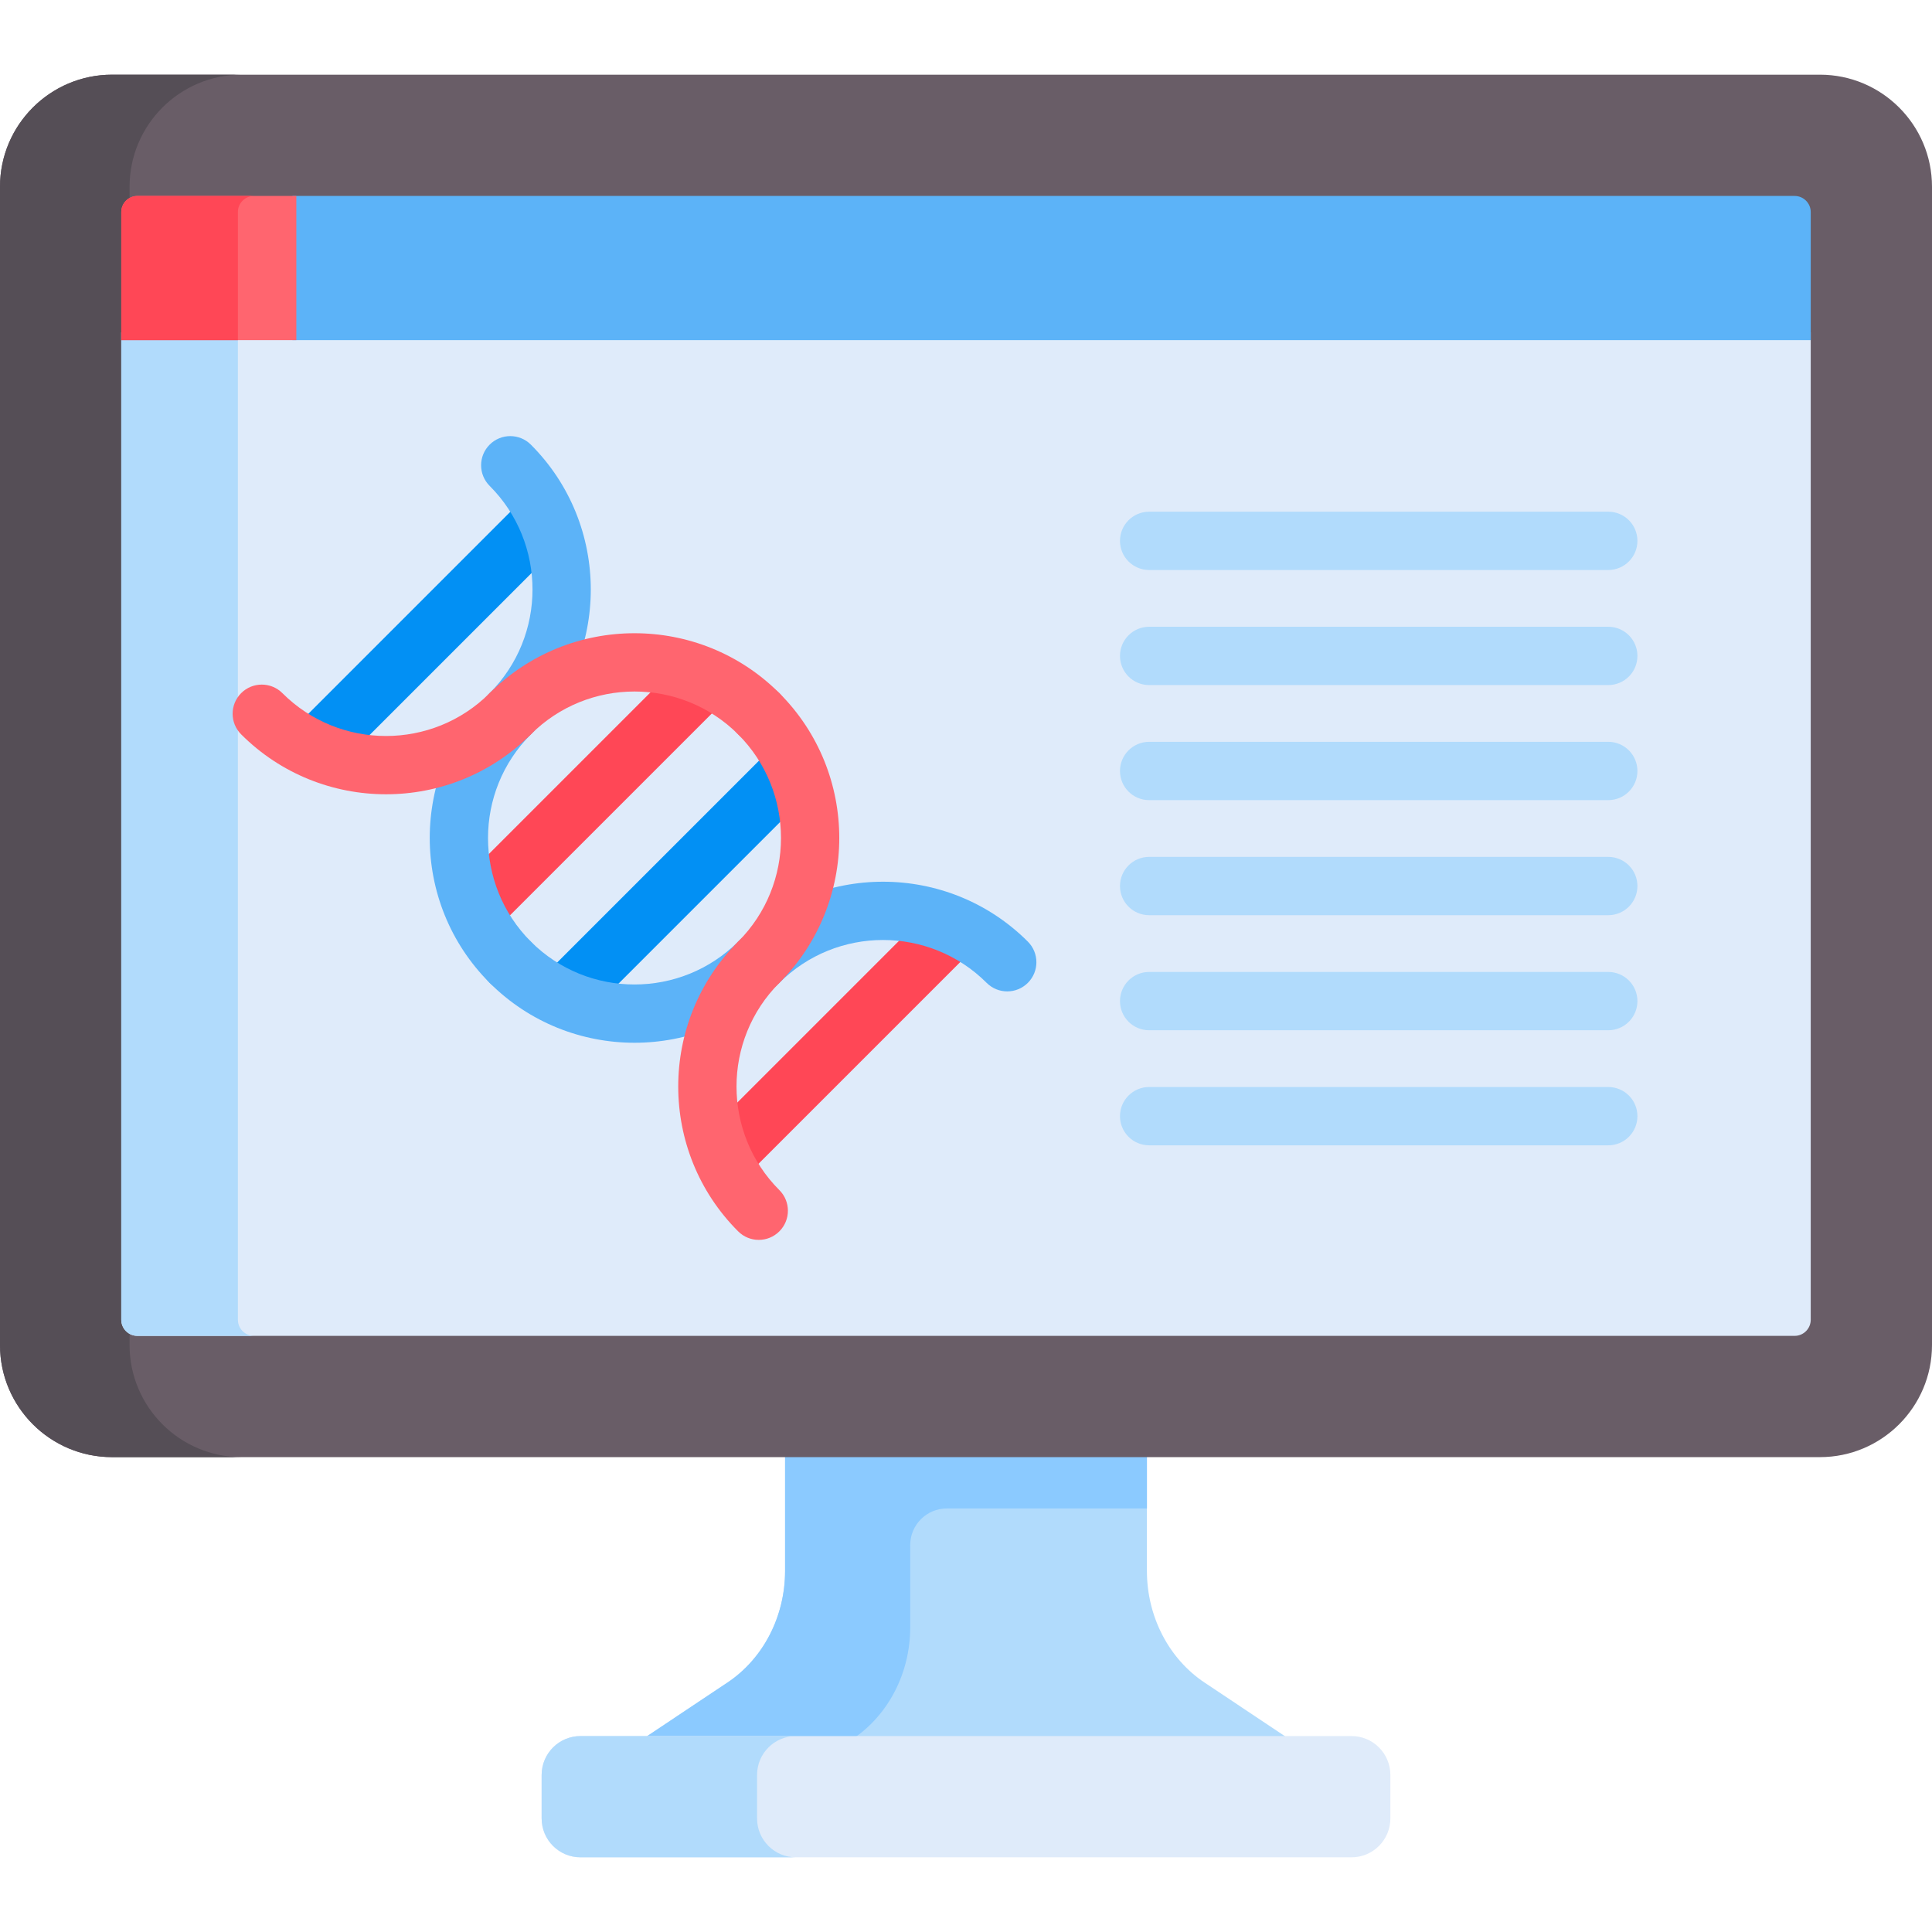 <svg id="Capa_1" enable-background="new 0 0 512 512" height="512" viewBox="0 0 512 512" width="512" xmlns="http://www.w3.org/2000/svg"><g><path d="m208.053 384.796v31.521c0 12.054-5.776 23.247-15.263 29.575l-22.915 15.285h172.249l-22.915-15.285c-9.487-6.328-15.263-17.521-15.263-29.575v-31.521c-31.531 0-64.361 0-95.893 0z" fill="#b1dbfc"/><path d="m208.053 384.796v31.521c0 12.054-5.776 23.247-15.263 29.575l-22.915 15.285h55.596l.483-.322c9.487-6.328 15.263-17.521 15.263-29.575v-21.822c0-5.357 4.342-9.699 9.699-9.699h53.03v-14.963z" fill="#8bcaff"/><path d="m358.16 460.072h-204.32c-5.689 0-10.301 4.612-10.301 10.301v11.535c0 5.689 4.612 10.301 10.301 10.301h204.32c5.689 0 10.301-4.612 10.301-10.301v-11.535c0-5.689-4.612-10.301-10.301-10.301z" fill="#dfebfa"/><path d="m200.63 481.908v-11.535c0-5.689 4.612-10.301 10.301-10.301h-57.091c-5.689 0-10.301 4.612-10.301 10.301v11.535c0 5.689 4.612 10.301 10.301 10.301h57.091c-5.689 0-10.301-4.612-10.301-10.301z" fill="#b1dbfc"/><g><g><path d="m482.311 19.791h-452.622c-16.371 0-29.689 13.318-29.689 29.689v306.986c0 16.371 13.318 29.689 29.689 29.689h452.622c16.371 0 29.689-13.318 29.689-29.689v-306.986c0-16.371-13.318-29.689-29.689-29.689z" fill="#695d67"/></g></g><path d="m34.342 356.467v-306.987c0-16.371 13.318-29.689 29.689-29.689h-34.342c-16.371 0-29.689 13.318-29.689 29.689v306.986c0 16.371 13.318 29.689 29.689 29.689h34.341c-16.37.001-29.688-13.317-29.688-29.688z" fill="#554e56"/><g><path d="m32.137 88.075v2.06 259.611c0 2.36 1.912 4.272 4.272 4.272h439.182c2.359 0 4.272-1.912 4.272-4.272 0-6.921 0-186.243 0-261.671z" fill="#dfebfa"/><g><g><path d="m150.137 271.246c-1.977 0-3.955-.755-5.463-2.263-3.018-3.017-3.018-7.909 0-10.926l59.456-59.457c3.017-3.017 7.909-3.017 10.926 0 3.018 3.017 3.018 7.909 0 10.926l-59.456 59.456c-1.508 1.509-3.485 2.264-5.463 2.264z" fill="#0290f4"/></g></g><g><g><path d="m84.21 205.318c-1.977 0-3.955-.754-5.463-2.263-3.018-3.017-3.018-7.909 0-10.926l59.456-59.456c3.017-3.017 7.909-3.018 10.926 0 3.018 3.017 3.018 7.909 0 10.926l-59.456 59.456c-1.509 1.508-3.486 2.263-5.463 2.263z" fill="#0290f4"/></g></g><g><path d="m126.709 247.817c-1.977 0-3.955-.755-5.463-2.263-3.018-3.017-3.018-7.909 0-10.926l59.456-59.456c3.017-3.017 7.909-3.017 10.926 0 3.018 3.017 3.018 7.909 0 10.926l-59.456 59.456c-1.508 1.509-3.486 2.263-5.463 2.263z" fill="#ff4756"/></g><g><path d="m192.561 313.669c-1.977 0-3.955-.755-5.463-2.263-3.018-3.017-3.018-7.909 0-10.926l59.456-59.456c3.017-3.017 7.909-3.017 10.926 0 3.018 3.017 3.018 7.909 0 10.926l-59.456 59.456c-1.508 1.509-3.486 2.263-5.463 2.263z" fill="#ff4756"/></g></g><path d="m63.045 349.747v-259.611-2.06h-30.908v2.06 259.611c0 2.36 1.912 4.272 4.272 4.272h30.907c-2.359 0-4.271-1.912-4.271-4.272z" fill="#b1dbfc"/><path d="m475.591 51.928h-398.09v38.208h402.362c0-17.883 0-30.339 0-33.936 0-2.36-1.913-4.272-4.272-4.272z" fill="#5cb3f8"/><path d="m78.531 51.928h-42.122c-2.359 0-4.272 1.912-4.272 4.272v33.936h46.394z" fill="#ff656f"/><path d="m67.315 51.928h-30.906c-2.359 0-4.272 1.912-4.272 4.272v33.936h30.906v-33.936c0-2.359 1.913-4.272 4.272-4.272z" fill="#ff4756"/><g><g><path d="m168.151 276.342c-13.903 0-27.805-5.292-38.389-15.876-3.018-3.017-3.018-7.909 0-10.926 3.017-3.017 7.909-3.017 10.926 0 15.143 15.143 39.782 15.143 54.925 0 3.017-3.017 7.909-3.017 10.926 0 3.018 3.017 3.018 7.909 0 10.926-10.583 10.584-24.485 15.876-38.388 15.876z" fill="#5cb3f8"/></g></g><g><g><path d="m266.929 262.729c-1.977 0-3.955-.755-5.463-2.263-15.143-15.143-39.783-15.142-54.926 0-3.017 3.017-7.909 3.017-10.926 0-3.018-3.017-3.018-7.909 0-10.926 21.167-21.168 55.61-21.168 76.779 0 3.018 3.017 3.018 7.909 0 10.926-1.509 1.509-3.486 2.263-5.464 2.263z" fill="#5cb3f8"/></g></g><g><g><path d="m135.225 262.729c-1.977 0-3.955-.755-5.463-2.263-21.168-21.168-21.168-55.61 0-76.778 3.017-3.017 7.909-3.017 10.926 0 3.018 3.017 3.018 7.909 0 10.926-15.143 15.143-15.143 39.782 0 54.925 3.018 3.017 3.018 7.909 0 10.926-1.508 1.51-3.485 2.264-5.463 2.264z" fill="#5cb3f8"/></g></g><g><g><path d="m135.225 196.878c-1.977 0-3.955-.755-5.463-2.263-3.018-3.017-3.018-7.909 0-10.926 15.143-15.143 15.143-39.782 0-54.925-3.018-3.017-3.018-7.909 0-10.926 3.017-3.017 7.909-3.017 10.926 0 21.168 21.168 21.168 55.61 0 76.778-1.508 1.507-3.485 2.262-5.463 2.262z" fill="#5cb3f8"/></g></g><g><path d="m426.207 151.057h-121.673c-4.267 0-7.726-3.459-7.726-7.726s3.459-7.726 7.726-7.726h121.674c4.267 0 7.726 3.459 7.726 7.726s-3.46 7.726-7.727 7.726z" fill="#b1dbfc"/></g><g><path d="m426.207 181.55h-121.673c-4.267 0-7.726-3.459-7.726-7.726s3.459-7.726 7.726-7.726h121.674c4.267 0 7.726 3.459 7.726 7.726s-3.46 7.726-7.727 7.726z" fill="#b1dbfc"/></g><g><path d="m426.207 212.043h-121.673c-4.267 0-7.726-3.459-7.726-7.726s3.459-7.726 7.726-7.726h121.674c4.267 0 7.726 3.459 7.726 7.726s-3.46 7.726-7.727 7.726z" fill="#b1dbfc"/></g><g><path d="m426.207 242.536h-121.673c-4.267 0-7.726-3.459-7.726-7.726s3.459-7.726 7.726-7.726h121.674c4.267 0 7.726 3.459 7.726 7.726s-3.46 7.726-7.727 7.726z" fill="#b1dbfc"/></g><g><path d="m426.207 273.029h-121.673c-4.267 0-7.726-3.459-7.726-7.726s3.459-7.726 7.726-7.726h121.674c4.267 0 7.726 3.459 7.726 7.726s-3.46 7.726-7.727 7.726z" fill="#b1dbfc"/></g><g><path d="m426.207 303.522h-121.673c-4.267 0-7.726-3.459-7.726-7.726s3.459-7.726 7.726-7.726h121.674c4.267 0 7.726 3.459 7.726 7.726s-3.46 7.726-7.727 7.726z" fill="#b1dbfc"/></g><g><g><path d="m201.077 328.581c-1.977 0-3.955-.755-5.463-2.263-21.168-21.168-21.168-55.61 0-76.778 3.017-3.017 7.909-3.017 10.926 0 3.018 3.017 3.018 7.909 0 10.926-15.143 15.143-15.143 39.782 0 54.925 3.018 3.017 3.018 7.909 0 10.927-1.508 1.508-3.485 2.263-5.463 2.263z" fill="#ff656f"/></g></g><g><g><path d="m201.077 262.729c-1.977 0-3.955-.755-5.463-2.263-3.018-3.017-3.018-7.909 0-10.926 15.143-15.143 15.143-39.782 0-54.925-3.018-3.017-3.018-7.909 0-10.926 3.017-3.017 7.909-3.017 10.926 0 21.168 21.168 21.168 55.61 0 76.778-1.508 1.508-3.485 2.262-5.463 2.262z" fill="#ff656f"/></g></g><g><g><path d="m102.3 210.491c-13.903 0-27.805-5.292-38.389-15.876-3.018-3.017-3.018-7.909 0-10.926 3.017-3.017 7.909-3.017 10.926 0 15.143 15.143 39.782 15.143 54.925 0 3.017-3.017 7.909-3.017 10.926 0 3.018 3.017 3.018 7.909 0 10.926-10.583 10.584-24.486 15.876-38.388 15.876z" fill="#ff656f"/></g></g><g><g><path d="m201.077 196.878c-1.977 0-3.955-.755-5.463-2.263-15.143-15.143-39.782-15.143-54.925 0-3.017 3.017-7.909 3.017-10.926 0-3.018-3.017-3.018-7.909 0-10.926 21.168-21.168 55.61-21.168 76.778 0 3.018 3.017 3.018 7.909 0 10.926-1.509 1.508-3.486 2.263-5.464 2.263z" fill="#ff656f"/></g></g></g></svg>